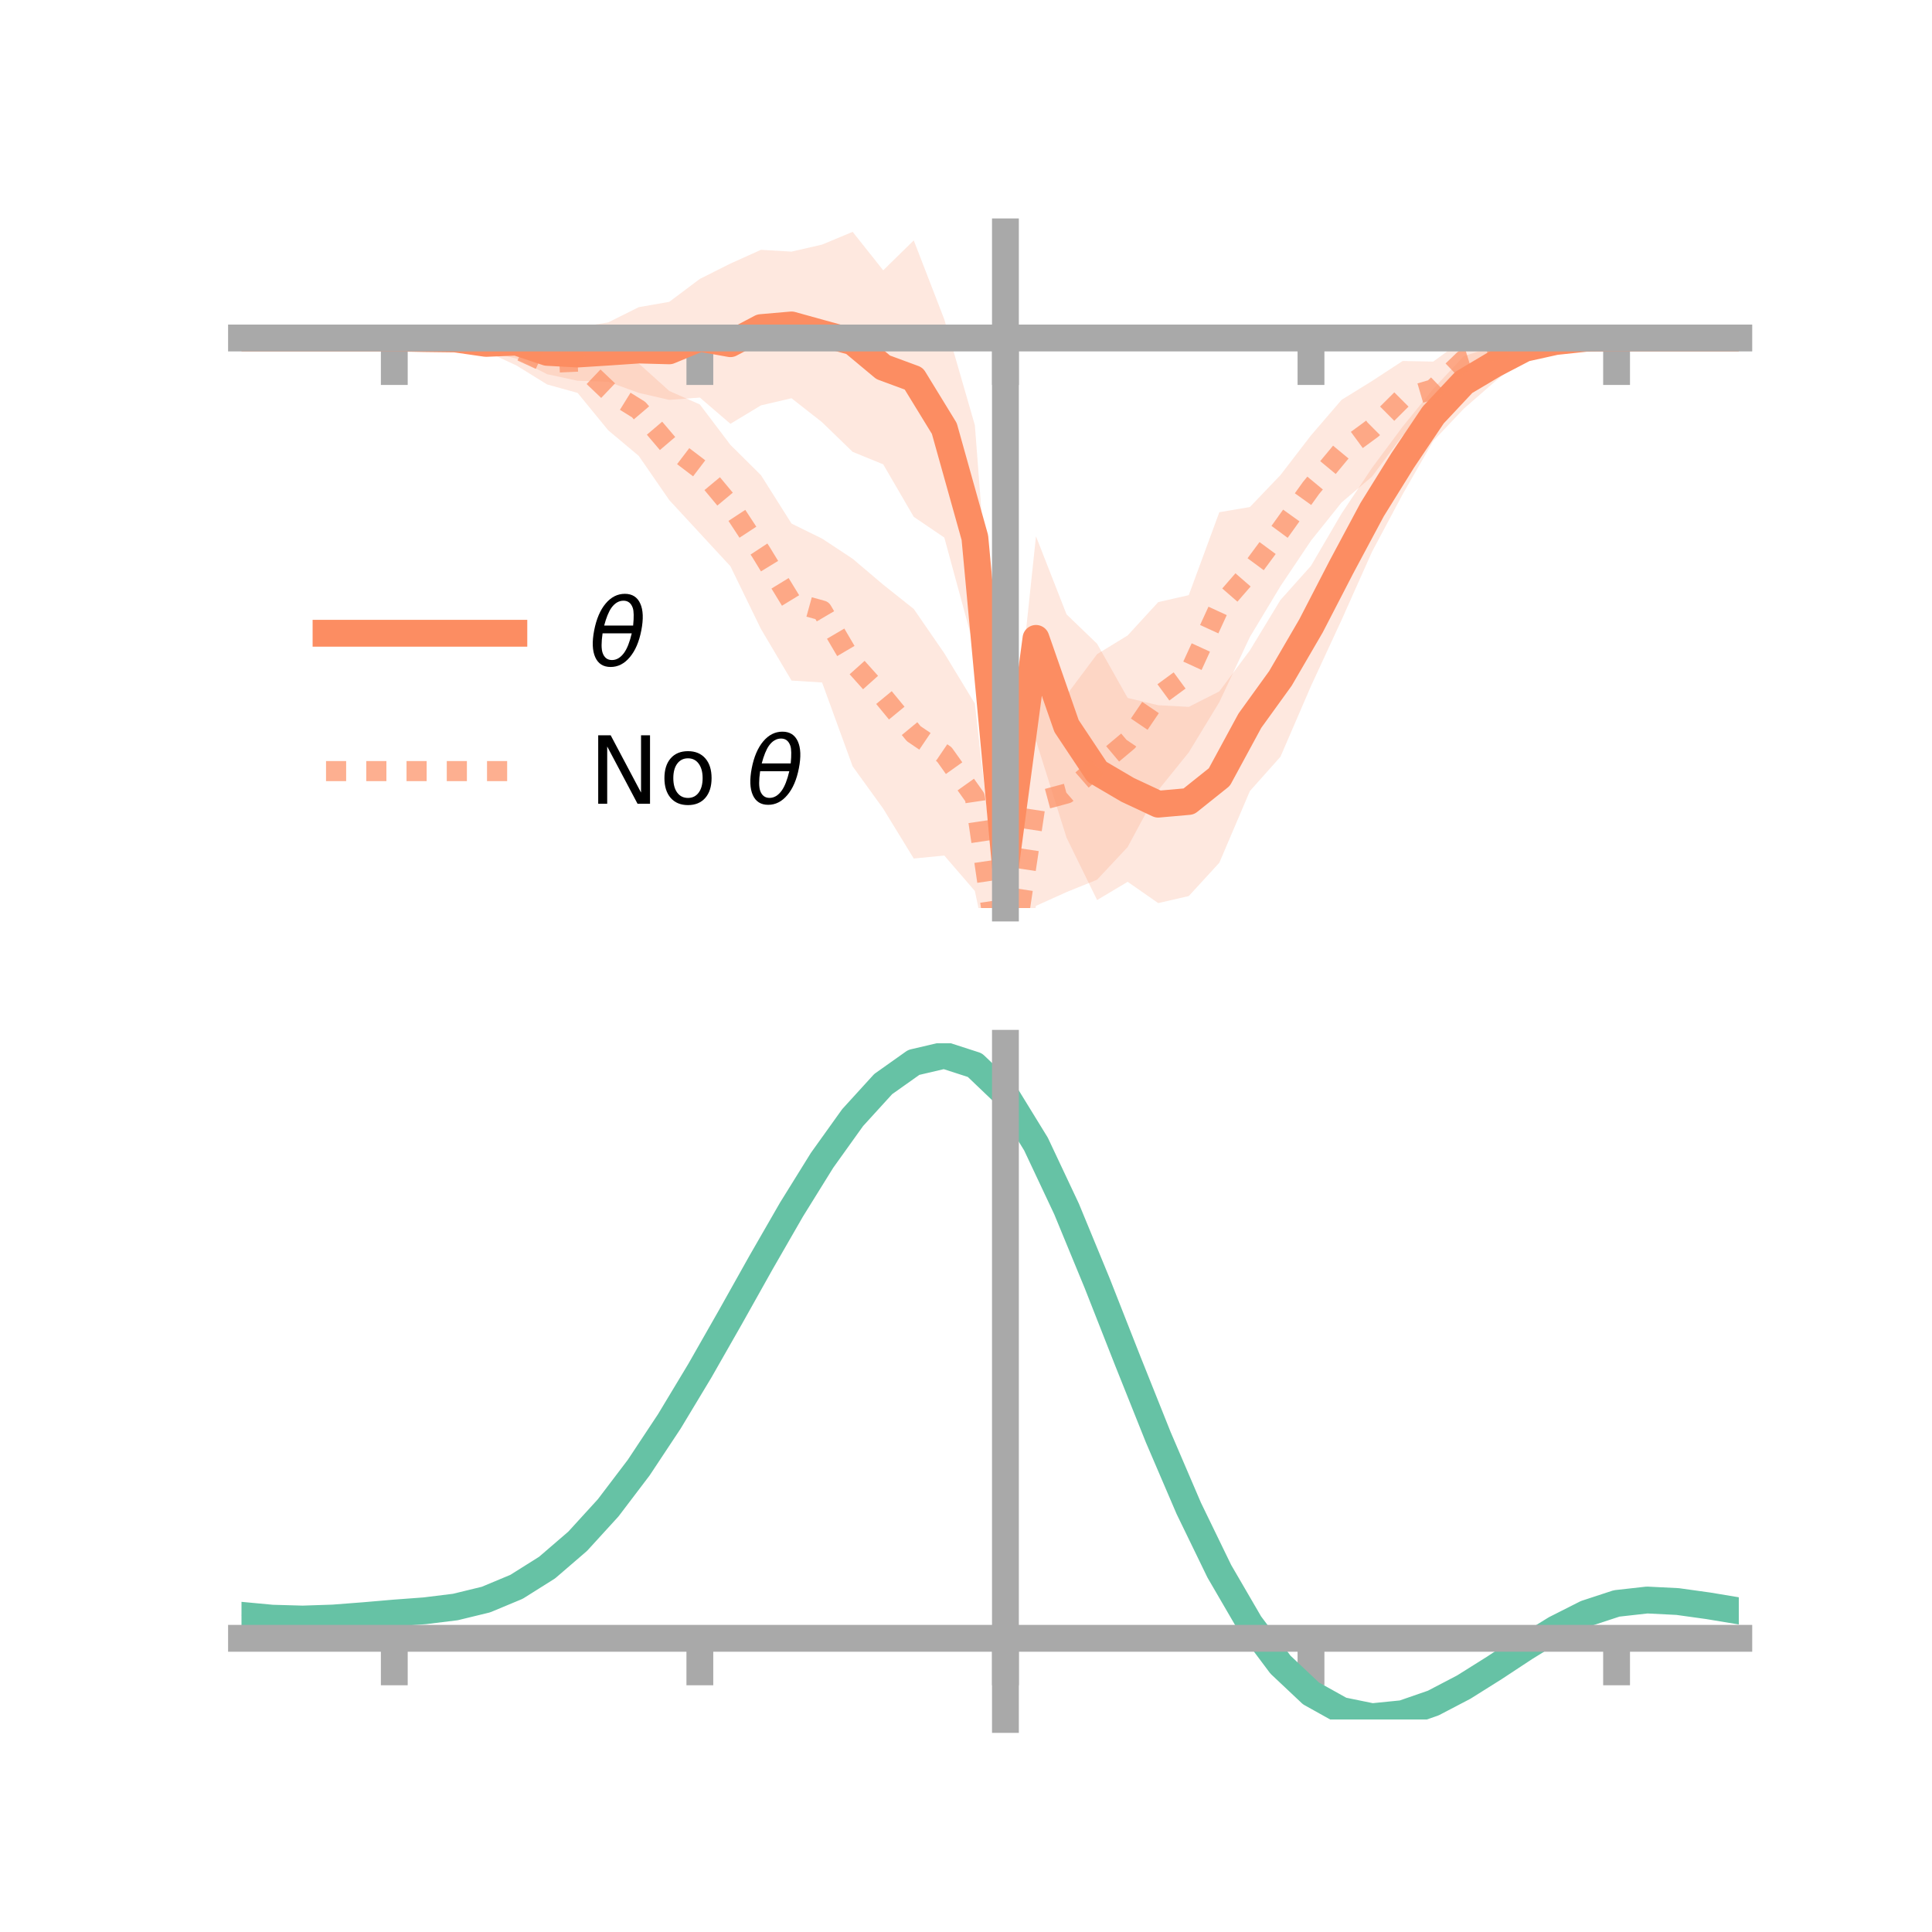 <?xml version="1.0" encoding="utf-8" standalone="no"?>
<!DOCTYPE svg PUBLIC "-//W3C//DTD SVG 1.1//EN"
  "http://www.w3.org/Graphics/SVG/1.1/DTD/svg11.dtd">
<!-- Created with matplotlib (https://matplotlib.org/) -->
<svg height="144pt" version="1.1" viewBox="0 0 144 144" width="144pt" xmlns="http://www.w3.org/2000/svg" xmlns:xlink="http://www.w3.org/1999/xlink">
 <defs>
  <style type="text/css">*{stroke-linecap:butt;stroke-linejoin:round;}</style>
 </defs>
 <g id="figure_1">
  <g id="patch_1">
   <path d="M 0 144 
L 144 144 
L 144 0 
L 0 0 
z
" style="fill:none;"/>
  </g>
  <g id="axes_1">
   <g id="patch_2">
    <path d="M 18 67.68 
L 129.6 67.68 
L 129.6 17.28 
L 18 17.28 
z
" style="fill:none;"/>
   </g>
   <g id="PolyCollection_1">
    <path clip-path="url(#pb01ebd2790)" d="M 18 25.191 
L 18 25.191 
L 20.278 25.191 
L 22.555 25.191 
L 24.833 25.191 
L 27.11 25.191 
L 29.388 25.191 
L 31.665 25.148 
L 33.943 24.883 
L 36.22 25.041 
L 38.498 24.266 
L 40.776 24.638 
L 43.053 24.396 
L 45.331 24.032 
L 47.608 22.895 
L 49.886 22.496 
L 52.163 20.787 
L 54.441 19.645 
L 56.718 18.62 
L 58.996 18.754 
L 61.273 18.231 
L 63.551 17.28 
L 65.829 20.148 
L 68.106 17.916 
L 70.384 23.808 
L 72.661 31.691 
L 74.939 61.49 
L 77.216 39.971 
L 79.494 45.791 
L 81.771 47.983 
L 84.049 52.02 
L 86.327 52.563 
L 88.604 52.687 
L 90.882 51.532 
L 93.159 48.474 
L 95.437 44.72 
L 97.714 42.173 
L 99.992 38.276 
L 102.269 34.863 
L 104.547 31.798 
L 106.824 28.989 
L 109.102 26.541 
L 111.38 25.821 
L 113.657 25.313 
L 115.935 25.066 
L 118.212 25.103 
L 120.49 25.191 
L 122.767 25.191 
L 125.045 25.191 
L 127.322 25.191 
L 129.6 25.191 
L 129.6 25.191 
L 129.6 25.191 
L 127.322 25.191 
L 125.045 25.191 
L 122.767 25.191 
L 120.49 25.191 
L 118.212 25.323 
L 115.935 25.85 
L 113.657 26.61 
L 111.38 28.476 
L 109.102 30.463 
L 106.824 32.872 
L 104.547 36.839 
L 102.269 41.112 
L 99.992 46.21 
L 97.714 51.132 
L 95.437 56.404 
L 93.159 58.961 
L 90.882 64.303 
L 88.604 66.787 
L 86.327 67.312 
L 84.049 65.725 
L 81.771 67.084 
L 79.494 62.436 
L 77.216 55.193 
L 74.939 67.68 
L 72.661 48.444 
L 70.384 40.067 
L 68.106 38.522 
L 65.829 34.609 
L 63.551 33.679 
L 61.273 31.471 
L 58.996 29.684 
L 56.718 30.214 
L 54.441 31.588 
L 52.163 29.632 
L 49.886 29.805 
L 47.608 29.283 
L 45.331 28.455 
L 43.053 28.38 
L 40.776 27.889 
L 38.498 26.735 
L 36.22 26.149 
L 33.943 25.646 
L 31.665 25.323 
L 29.388 25.191 
L 27.11 25.191 
L 24.833 25.191 
L 22.555 25.191 
L 20.278 25.191 
L 18 25.191 
z
" style="fill:#fc8d62;fill-opacity:0.2;"/>
   </g>
   <g id="PolyCollection_2">
    <path clip-path="url(#pb01ebd2790)" d="M 18 25.191 
L 18 25.191 
L 20.278 25.191 
L 22.555 25.191 
L 24.833 25.191 
L 27.11 25.191 
L 29.388 25.191 
L 31.665 25.051 
L 33.943 24.852 
L 36.22 24.722 
L 38.498 24.772 
L 40.776 25.458 
L 43.053 24.618 
L 45.331 26.17 
L 47.608 27.088 
L 49.886 29.142 
L 52.163 30.146 
L 54.441 33.158 
L 56.718 35.416 
L 58.996 39.025 
L 61.273 40.143 
L 63.551 41.646 
L 65.829 43.577 
L 68.106 45.388 
L 70.384 48.692 
L 72.661 52.442 
L 74.939 72.569 
L 77.216 51.998 
L 79.494 51.799 
L 81.771 48.756 
L 84.049 47.362 
L 86.327 44.878 
L 88.604 44.358 
L 90.882 38.177 
L 93.159 37.791 
L 95.437 35.411 
L 97.714 32.452 
L 99.992 29.803 
L 102.269 28.394 
L 104.547 26.905 
L 106.824 26.951 
L 109.102 25.29 
L 111.38 24.926 
L 113.657 24.808 
L 115.935 24.91 
L 118.212 24.928 
L 120.49 25.191 
L 122.767 25.191 
L 125.045 25.191 
L 127.322 25.191 
L 129.6 25.191 
L 129.6 25.191 
L 129.6 25.191 
L 127.322 25.191 
L 125.045 25.191 
L 122.767 25.191 
L 120.49 25.191 
L 118.212 25.395 
L 115.935 25.787 
L 113.657 26.425 
L 111.38 27.314 
L 109.102 28.366 
L 106.824 31.079 
L 104.547 32.459 
L 102.269 35.515 
L 99.992 37.454 
L 97.714 40.296 
L 95.437 43.693 
L 93.159 47.477 
L 90.882 52.333 
L 88.604 56.077 
L 86.327 58.898 
L 84.049 63.133 
L 81.771 65.568 
L 79.494 66.49 
L 77.216 67.517 
L 74.939 77.218 
L 72.661 66.41 
L 70.384 63.769 
L 68.106 63.989 
L 65.829 60.273 
L 63.551 57.12 
L 61.273 50.868 
L 58.996 50.725 
L 56.718 46.884 
L 54.441 42.205 
L 52.163 39.742 
L 49.886 37.277 
L 47.608 33.978 
L 45.331 32.07 
L 43.053 29.286 
L 40.776 28.654 
L 38.498 27.243 
L 36.22 26.182 
L 33.943 25.659 
L 31.665 25.374 
L 29.388 25.191 
L 27.11 25.191 
L 24.833 25.191 
L 22.555 25.191 
L 20.278 25.191 
L 18 25.191 
z
" style="fill:#fc8d62;fill-opacity:0.2;"/>
   </g>
   <g id="matplotlib.axis_1">
    <g id="xtick_1">
     <g id="line2d_1">
      <defs>
       <path d="M 0 0 
L 0 3.5 
" id="mfb221c58eb" style="stroke:#a9a9a9;stroke-width:2;"/>
      </defs>
      <g>
       <use style="fill:#a9a9a9;stroke:#a9a9a9;stroke-width:2;" x="29.388" xlink:href="#mfb221c58eb" y="25.191"/>
      </g>
     </g>
    </g>
    <g id="xtick_2">
     <g id="line2d_2">
      <g>
       <use style="fill:#a9a9a9;stroke:#a9a9a9;stroke-width:2;" x="52.163" xlink:href="#mfb221c58eb" y="25.191"/>
      </g>
     </g>
    </g>
    <g id="xtick_3">
     <g id="line2d_3">
      <g>
       <use style="fill:#a9a9a9;stroke:#a9a9a9;stroke-width:2;" x="74.939" xlink:href="#mfb221c58eb" y="25.191"/>
      </g>
     </g>
    </g>
    <g id="xtick_4">
     <g id="line2d_4">
      <g>
       <use style="fill:#a9a9a9;stroke:#a9a9a9;stroke-width:2;" x="97.714" xlink:href="#mfb221c58eb" y="25.191"/>
      </g>
     </g>
    </g>
    <g id="xtick_5">
     <g id="line2d_5">
      <g>
       <use style="fill:#a9a9a9;stroke:#a9a9a9;stroke-width:2;" x="120.49" xlink:href="#mfb221c58eb" y="25.191"/>
      </g>
     </g>
    </g>
   </g>
   <g id="matplotlib.axis_2"/>
   <g id="line2d_6">
    <path clip-path="url(#pb01ebd2790)" d="M 18 25.191 
L 20.278 25.191 
L 22.555 25.191 
L 24.833 25.191 
L 27.11 25.191 
L 29.388 25.191 
L 31.665 25.236 
L 33.943 25.265 
L 36.22 25.595 
L 38.498 25.501 
L 40.776 26.263 
L 43.053 26.388 
L 45.331 26.244 
L 47.608 26.089 
L 49.886 26.15 
L 52.163 25.209 
L 54.441 25.617 
L 56.718 24.417 
L 58.996 24.219 
L 61.273 24.851 
L 63.551 25.479 
L 65.829 27.378 
L 68.106 28.219 
L 70.384 31.937 
L 72.661 40.067 
L 74.939 64.585 
L 77.216 47.582 
L 79.494 54.113 
L 81.771 57.534 
L 84.049 58.873 
L 86.327 59.938 
L 88.604 59.737 
L 90.882 57.917 
L 93.159 53.717 
L 95.437 50.562 
L 97.714 46.652 
L 99.992 42.243 
L 102.269 37.987 
L 104.547 34.319 
L 106.824 30.931 
L 109.102 28.502 
L 111.38 27.149 
L 113.657 25.962 
L 115.935 25.458 
L 118.212 25.213 
L 120.49 25.191 
L 122.767 25.191 
L 125.045 25.191 
L 127.322 25.191 
L 129.6 25.191 
" style="fill:none;stroke:#fc8d62;stroke-linecap:square;stroke-width:2;"/>
   </g>
   <g id="line2d_7">
    <path clip-path="url(#pb01ebd2790)" d="M 18 25.191 
L 20.278 25.191 
L 22.555 25.191 
L 24.833 25.191 
L 27.11 25.191 
L 29.388 25.191 
L 31.665 25.212 
L 33.943 25.256 
L 36.22 25.452 
L 38.498 26.008 
L 40.776 27.056 
L 43.053 26.952 
L 45.331 29.12 
L 47.608 30.533 
L 49.886 33.21 
L 52.163 34.944 
L 54.441 37.681 
L 56.718 41.15 
L 58.996 44.875 
L 61.273 45.506 
L 63.551 49.383 
L 65.829 51.925 
L 68.106 54.688 
L 70.384 56.231 
L 72.661 59.426 
L 74.939 74.894 
L 77.216 59.757 
L 79.494 59.144 
L 81.771 57.162 
L 84.049 55.248 
L 86.327 51.888 
L 88.604 50.217 
L 90.882 45.255 
L 93.159 42.634 
L 95.437 39.552 
L 97.714 36.374 
L 99.992 33.628 
L 102.269 31.955 
L 104.547 29.682 
L 106.824 29.015 
L 109.102 26.828 
L 111.38 26.12 
L 113.657 25.617 
L 115.935 25.348 
L 118.212 25.162 
L 120.49 25.191 
L 122.767 25.191 
L 125.045 25.191 
L 127.322 25.191 
L 129.6 25.191 
" style="fill:none;stroke:#fc8d62;stroke-dasharray:1.5,1.5;stroke-dashoffset:0;stroke-opacity:0.7;stroke-width:1.5;"/>
   </g>
   <g id="patch_3">
    <path d="M 74.939 67.68 
L 74.939 17.28 
" style="fill:none;stroke:#a9a9a9;stroke-linecap:square;stroke-linejoin:miter;stroke-width:2;"/>
   </g>
   <g id="patch_4">
    <path d="M 129.6 67.68 
L 129.6 17.28 
" style="fill:none;"/>
   </g>
   <g id="patch_5">
    <path d="M 18 25.191 
L 129.6 25.191 
" style="fill:none;stroke:#a9a9a9;stroke-linecap:square;stroke-linejoin:miter;stroke-width:2;"/>
   </g>
   <g id="patch_6">
    <path d="M 18 17.28 
L 129.6 17.28 
" style="fill:none;"/>
   </g>
   <g id="legend_1">
    <g id="line2d_8">
     <path d="M 24.3 47.2 
L 38.3 47.2 
" style="fill:none;stroke:#fc8d62;stroke-linecap:square;stroke-width:2;"/>
    </g>
    <g id="line2d_9"/>
    <g id="text_1">
     <!-- $\theta$ -->
     <g transform="translate(43.9 49.65)scale(0.07 -0.07)">
      <defs>
       <path d="M 45.516 34.672 
L 14.453 34.672 
Q 12.359 20.062 14.5 13.875 
Q 17.188 6.25 24.469 6.25 
Q 31.781 6.25 37.359 13.922 
Q 42.234 20.656 45.516 34.672 
z
M 47.016 42.969 
Q 48.344 56.844 46.625 61.719 
Q 43.953 69.438 36.766 69.438 
Q 29.297 69.438 23.828 61.812 
Q 19.531 55.672 16.156 42.969 
z
M 38.188 76.766 
Q 49.906 76.766 54.594 66.406 
Q 59.281 56.109 55.719 37.844 
Q 52.203 19.625 43.453 9.281 
Q 34.766 -1.125 23.047 -1.125 
Q 11.281 -1.125 6.641 9.281 
Q 2 19.625 5.516 37.844 
Q 9.078 56.109 17.719 66.406 
Q 26.422 76.766 38.188 76.766 
z
" id="DejaVuSans-Oblique-952"/>
      </defs>
      <use transform="translate(0 0.234)" xlink:href="#DejaVuSans-Oblique-952"/>
     </g>
    </g>
    <g id="line2d_10">
     <path d="M 24.3 57.474 
L 38.3 57.474 
" style="fill:none;stroke:#fc8d62;stroke-dasharray:1.5,1.5;stroke-dashoffset:0;stroke-opacity:0.7;stroke-width:1.5;"/>
    </g>
    <g id="line2d_11"/>
    <g id="text_2">
     <!-- No $\theta$ -->
     <g transform="translate(43.9 59.924)scale(0.07 -0.07)">
      <defs>
       <path d="M 9.812 72.906 
L 23.094 72.906 
L 55.422 11.922 
L 55.422 72.906 
L 64.984 72.906 
L 64.984 0 
L 51.703 0 
L 19.391 60.984 
L 19.391 0 
L 9.812 0 
z
" id="DejaVuSans-78"/>
       <path d="M 30.609 48.391 
Q 23.391 48.391 19.188 42.75 
Q 14.984 37.109 14.984 27.297 
Q 14.984 17.484 19.156 11.844 
Q 23.344 6.203 30.609 6.203 
Q 37.797 6.203 41.984 11.859 
Q 46.188 17.531 46.188 27.297 
Q 46.188 37.016 41.984 42.703 
Q 37.797 48.391 30.609 48.391 
z
M 30.609 56 
Q 42.328 56 49.016 48.375 
Q 55.719 40.766 55.719 27.297 
Q 55.719 13.875 49.016 6.219 
Q 42.328 -1.422 30.609 -1.422 
Q 18.844 -1.422 12.172 6.219 
Q 5.516 13.875 5.516 27.297 
Q 5.516 40.766 12.172 48.375 
Q 18.844 56 30.609 56 
z
" id="DejaVuSans-111"/>
       <path id="DejaVuSans-32"/>
      </defs>
      <use transform="translate(0 0.234)" xlink:href="#DejaVuSans-78"/>
      <use transform="translate(74.805 0.234)" xlink:href="#DejaVuSans-111"/>
      <use transform="translate(135.986 0.234)" xlink:href="#DejaVuSans-32"/>
      <use transform="translate(167.773 0.234)" xlink:href="#DejaVuSans-Oblique-952"/>
     </g>
    </g>
   </g>
  </g>
  <g id="axes_2">
   <g id="patch_7">
    <path d="M 18 128.16 
L 129.6 128.16 
L 129.6 77.76 
L 18 77.76 
z
" style="fill:none;"/>
   </g>
   <g id="PolyCollection_3">
    <path clip-path="url(#pa3cd89316c)" d="M 18 120.434 
L 18 120.357 
L 20.278 120.58 
L 22.555 120.646 
L 24.833 120.562 
L 27.11 120.378 
L 29.388 120.174 
L 31.665 120 
L 33.943 119.714 
L 36.22 119.155 
L 38.498 118.195 
L 40.776 116.743 
L 43.053 114.747 
L 45.331 112.201 
L 47.608 109.135 
L 49.886 105.618 
L 52.163 101.752 
L 54.441 97.665 
L 56.718 93.514 
L 58.996 89.473 
L 61.273 85.73 
L 63.551 82.486 
L 65.829 79.941 
L 68.106 78.3 
L 70.384 77.76 
L 72.661 78.51 
L 74.939 80.719 
L 77.216 84.478 
L 79.494 89.382 
L 81.771 94.982 
L 84.049 100.856 
L 86.327 106.639 
L 88.604 112.028 
L 90.882 116.789 
L 93.159 120.758 
L 95.437 123.839 
L 97.714 126.003 
L 99.992 127.279 
L 102.269 127.749 
L 104.547 127.525 
L 106.824 126.75 
L 109.102 125.577 
L 111.38 124.17 
L 113.657 122.694 
L 115.935 121.309 
L 118.212 120.168 
L 120.49 119.425 
L 122.767 119.173 
L 125.045 119.294 
L 127.322 119.621 
L 129.6 120.012 
L 129.6 120.117 
L 129.6 120.117 
L 127.322 119.753 
L 125.045 119.447 
L 122.767 119.339 
L 120.49 119.597 
L 118.212 120.349 
L 115.935 121.513 
L 113.657 122.938 
L 111.38 124.462 
L 109.102 125.915 
L 106.824 127.125 
L 104.547 127.925 
L 102.269 128.16 
L 99.992 127.697 
L 97.714 126.434 
L 95.437 124.308 
L 93.159 121.299 
L 90.882 117.441 
L 88.604 112.82 
L 86.327 107.592 
L 84.049 101.979 
L 81.771 96.274 
L 79.494 90.831 
L 77.216 86.062 
L 74.939 82.408 
L 72.661 80.267 
L 70.384 79.545 
L 68.106 80.071 
L 65.829 81.658 
L 63.551 84.112 
L 61.273 87.234 
L 58.996 90.827 
L 56.718 94.701 
L 54.441 98.674 
L 52.163 102.58 
L 49.886 106.274 
L 47.608 109.635 
L 45.331 112.568 
L 43.053 115.012 
L 40.776 116.937 
L 38.498 118.35 
L 36.22 119.292 
L 33.943 119.84 
L 31.665 120.116 
L 29.388 120.28 
L 27.11 120.468 
L 24.833 120.633 
L 22.555 120.702 
L 20.278 120.638 
L 18 120.434 
z
" style="fill:#66c2a5;fill-opacity:0.2;"/>
   </g>
   <g id="matplotlib.axis_3">
    <g id="xtick_6">
     <g id="line2d_12">
      <g>
       <use style="fill:#a9a9a9;stroke:#a9a9a9;stroke-width:2;" x="29.388" xlink:href="#mfb221c58eb" y="122.109"/>
      </g>
     </g>
    </g>
    <g id="xtick_7">
     <g id="line2d_13">
      <g>
       <use style="fill:#a9a9a9;stroke:#a9a9a9;stroke-width:2;" x="52.163" xlink:href="#mfb221c58eb" y="122.109"/>
      </g>
     </g>
    </g>
    <g id="xtick_8">
     <g id="line2d_14">
      <g>
       <use style="fill:#a9a9a9;stroke:#a9a9a9;stroke-width:2;" x="74.939" xlink:href="#mfb221c58eb" y="122.109"/>
      </g>
     </g>
    </g>
    <g id="xtick_9">
     <g id="line2d_15">
      <g>
       <use style="fill:#a9a9a9;stroke:#a9a9a9;stroke-width:2;" x="97.714" xlink:href="#mfb221c58eb" y="122.109"/>
      </g>
     </g>
    </g>
    <g id="xtick_10">
     <g id="line2d_16">
      <g>
       <use style="fill:#a9a9a9;stroke:#a9a9a9;stroke-width:2;" x="120.49" xlink:href="#mfb221c58eb" y="122.109"/>
      </g>
     </g>
    </g>
   </g>
   <g id="matplotlib.axis_4"/>
   <g id="line2d_17">
    <path clip-path="url(#pa3cd89316c)" d="M 18 120.396 
L 20.278 120.609 
L 22.555 120.674 
L 24.833 120.598 
L 27.11 120.423 
L 29.388 120.227 
L 31.665 120.058 
L 33.943 119.777 
L 36.22 119.223 
L 38.498 118.273 
L 40.776 116.84 
L 43.053 114.88 
L 45.331 112.384 
L 47.608 109.385 
L 49.886 105.946 
L 52.163 102.166 
L 54.441 98.17 
L 56.718 94.108 
L 58.996 90.15 
L 61.273 86.482 
L 63.551 83.299 
L 65.829 80.8 
L 68.106 79.186 
L 70.384 78.652 
L 72.661 79.388 
L 74.939 81.564 
L 77.216 85.27 
L 79.494 90.107 
L 81.771 95.628 
L 84.049 101.418 
L 86.327 107.116 
L 88.604 112.424 
L 90.882 117.115 
L 93.159 121.029 
L 95.437 124.073 
L 97.714 126.218 
L 99.992 127.488 
L 102.269 127.954 
L 104.547 127.725 
L 106.824 126.937 
L 109.102 125.746 
L 111.38 124.316 
L 113.657 122.816 
L 115.935 121.411 
L 118.212 120.259 
L 120.49 119.511 
L 122.767 119.256 
L 125.045 119.37 
L 127.322 119.687 
L 129.6 120.065 
" style="fill:none;stroke:#66c2a5;stroke-linecap:square;stroke-width:2;"/>
   </g>
   <g id="patch_8">
    <path d="M 74.939 128.16 
L 74.939 77.76 
" style="fill:none;stroke:#a9a9a9;stroke-linecap:square;stroke-linejoin:miter;stroke-width:2;"/>
   </g>
   <g id="patch_9">
    <path d="M 129.6 128.16 
L 129.6 77.76 
" style="fill:none;"/>
   </g>
   <g id="patch_10">
    <path d="M 18 122.109 
L 129.6 122.109 
" style="fill:none;stroke:#a9a9a9;stroke-linecap:square;stroke-linejoin:miter;stroke-width:2;"/>
   </g>
   <g id="patch_11">
    <path d="M 18 77.76 
L 129.6 77.76 
" style="fill:none;"/>
   </g>
  </g>
 </g>
 <defs>
  <clipPath id="pb01ebd2790">
   <rect height="50.4" width="111.6" x="18" y="17.28"/>
  </clipPath>
  <clipPath id="pa3cd89316c">
   <rect height="50.4" width="111.6" x="18" y="77.76"/>
  </clipPath>
 </defs>
</svg>
